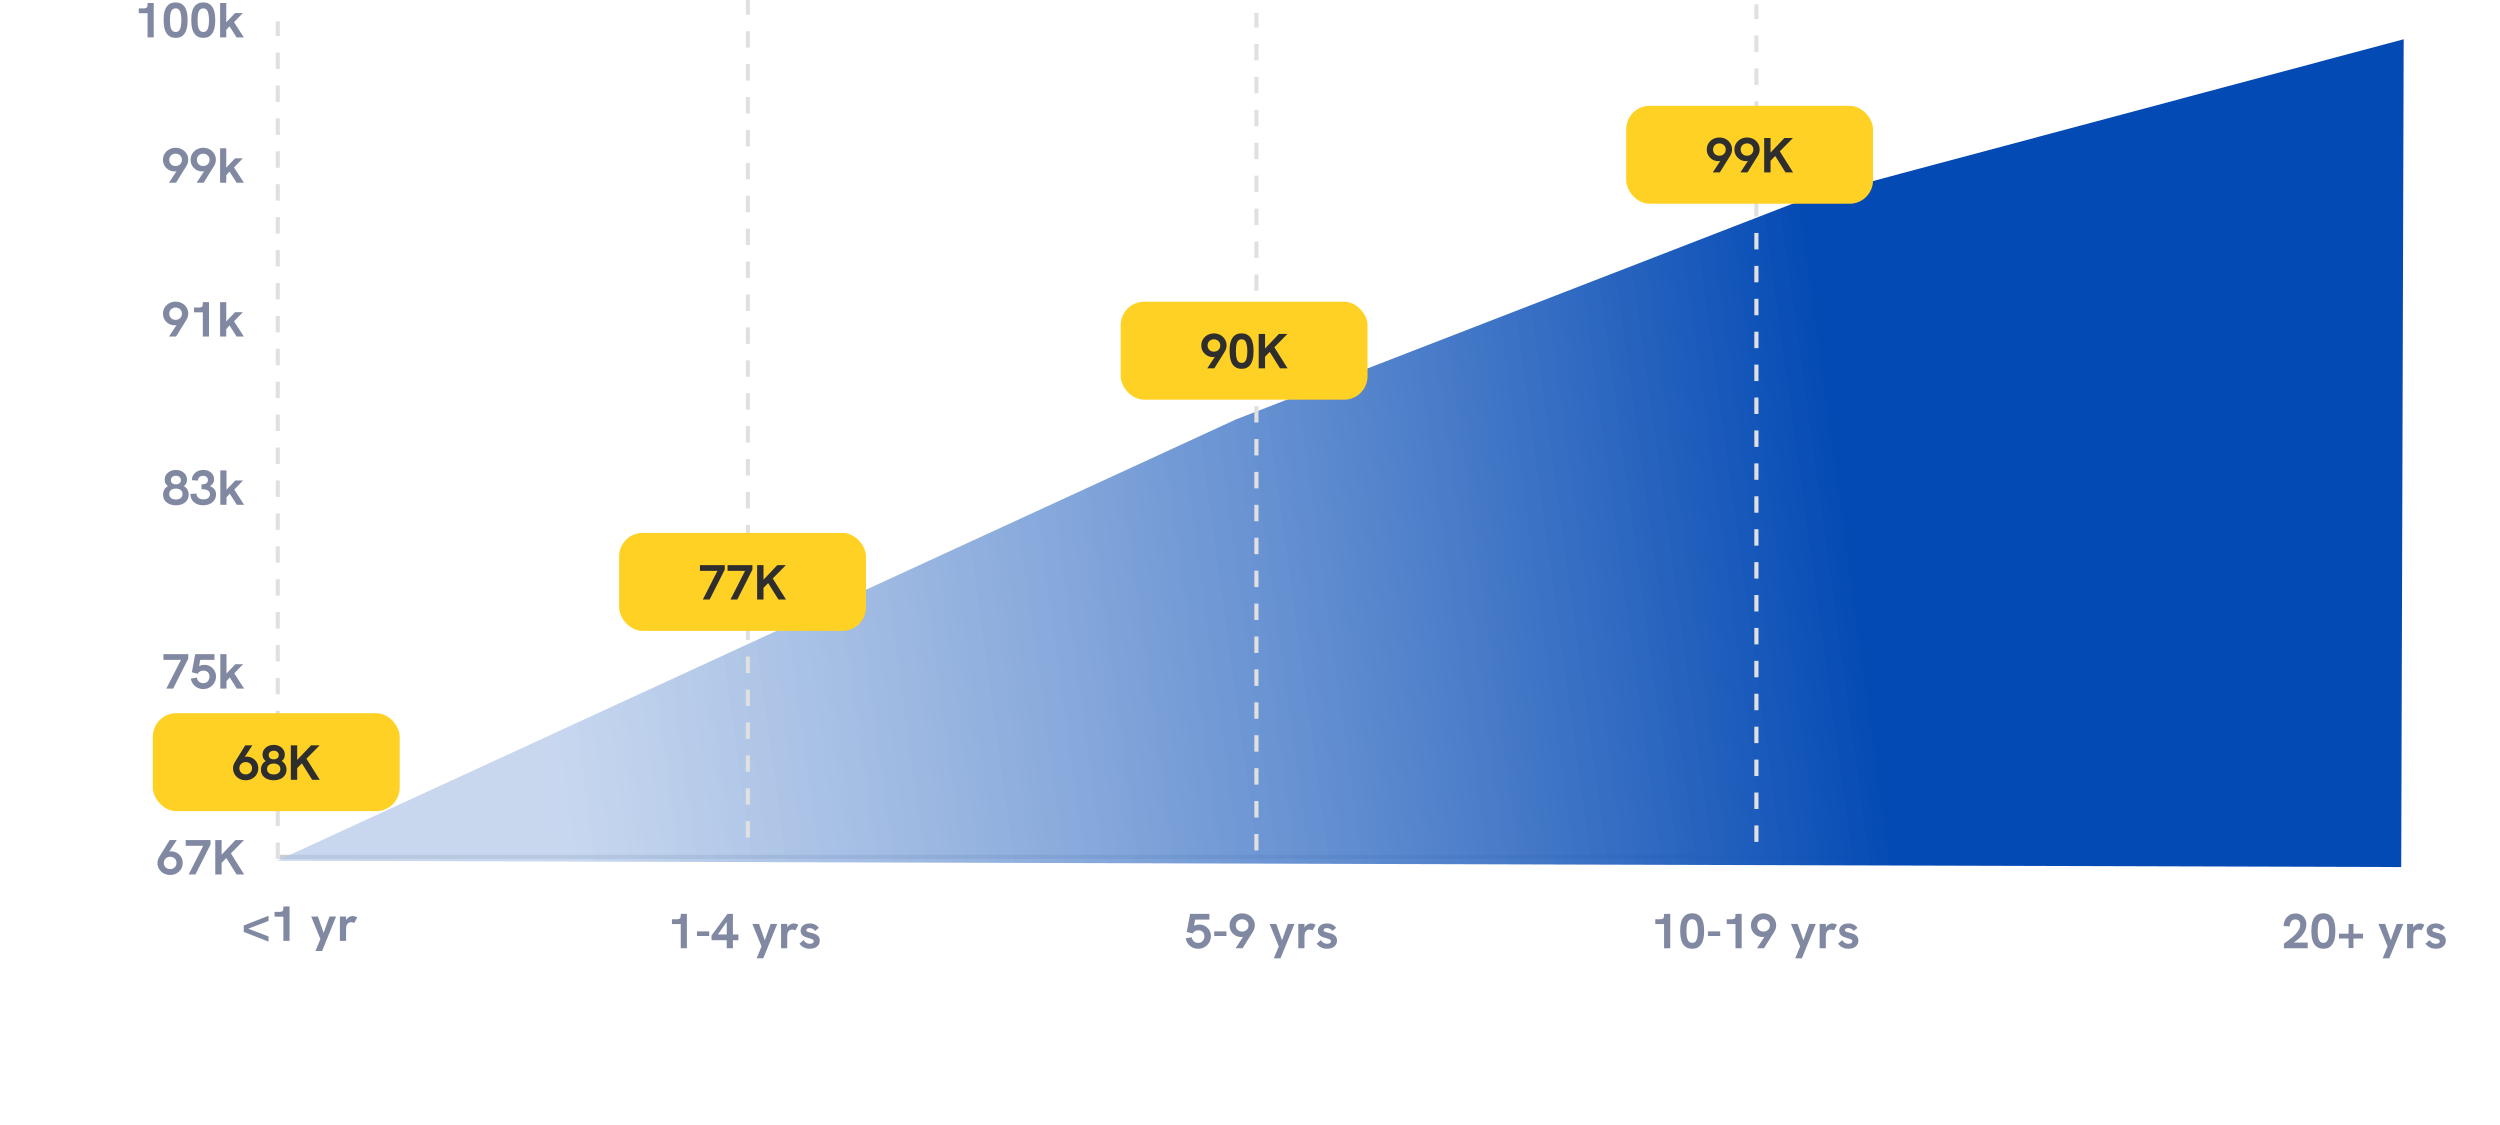 <svg width="638" height="287" viewBox="0 0 638 287" fill="none" xmlns="http://www.w3.org/2000/svg">
<path d="M44.883 128.955C44.32 128.955 43.787 128.854 43.283 128.653C42.787 128.451 42.384 128.149 42.073 127.745C41.77 127.333 41.619 126.825 41.619 126.22C41.619 125.758 41.72 125.338 41.922 124.96C42.132 124.582 42.442 124.279 42.854 124.052C42.602 123.876 42.4 123.653 42.249 123.384C42.106 123.116 42.035 122.796 42.035 122.427C42.035 121.897 42.169 121.448 42.438 121.078C42.707 120.708 43.06 120.423 43.497 120.221C43.934 120.019 44.396 119.918 44.883 119.918C45.396 119.918 45.866 120.024 46.295 120.234C46.723 120.435 47.068 120.725 47.328 121.103C47.589 121.473 47.719 121.918 47.719 122.439C47.719 122.809 47.648 123.128 47.505 123.397C47.362 123.658 47.164 123.876 46.912 124.052C47.324 124.279 47.631 124.582 47.832 124.96C48.042 125.338 48.148 125.758 48.148 126.22C48.148 126.825 47.992 127.333 47.681 127.745C47.379 128.149 46.98 128.451 46.484 128.653C45.988 128.854 45.455 128.955 44.883 128.955ZM44.883 127.468C45.211 127.468 45.501 127.418 45.753 127.317C46.013 127.207 46.215 127.048 46.358 126.838C46.509 126.628 46.585 126.371 46.585 126.069C46.585 125.766 46.509 125.514 46.358 125.313C46.215 125.103 46.013 124.947 45.753 124.846C45.501 124.737 45.211 124.683 44.883 124.683C44.556 124.683 44.261 124.737 44.001 124.846C43.749 124.947 43.547 125.103 43.396 125.313C43.253 125.514 43.182 125.766 43.182 126.069C43.182 126.371 43.253 126.628 43.396 126.838C43.547 127.048 43.753 127.207 44.014 127.317C44.274 127.418 44.564 127.468 44.883 127.468ZM44.896 123.611C45.274 123.611 45.581 123.515 45.816 123.321C46.051 123.128 46.169 122.872 46.169 122.553C46.169 122.208 46.055 121.935 45.828 121.733C45.602 121.523 45.287 121.418 44.883 121.418C44.631 121.418 44.408 121.465 44.215 121.557C44.022 121.641 43.871 121.767 43.761 121.935C43.661 122.095 43.61 122.292 43.61 122.527C43.61 122.863 43.728 123.128 43.963 123.321C44.199 123.515 44.509 123.611 44.896 123.611ZM51.86 128.943C51.205 128.943 50.633 128.825 50.146 128.59C49.659 128.346 49.276 128.006 48.999 127.569C48.73 127.132 48.596 126.624 48.596 126.044L50.146 125.956C50.146 126.409 50.306 126.771 50.625 127.039C50.953 127.308 51.385 127.443 51.923 127.443C52.268 127.443 52.562 127.392 52.805 127.291C53.049 127.182 53.238 127.031 53.373 126.838C53.507 126.636 53.574 126.401 53.574 126.132C53.574 125.897 53.524 125.699 53.423 125.54C53.331 125.372 53.188 125.237 52.994 125.136C52.81 125.035 52.583 124.964 52.314 124.922C52.053 124.872 51.755 124.846 51.419 124.846V123.624C51.663 123.624 51.885 123.603 52.087 123.561C52.289 123.519 52.461 123.456 52.604 123.372C52.755 123.279 52.868 123.162 52.944 123.019C53.02 122.868 53.057 122.691 53.057 122.49C53.057 122.263 53.007 122.074 52.906 121.922C52.814 121.763 52.675 121.641 52.49 121.557C52.314 121.473 52.1 121.431 51.847 121.431C51.444 121.431 51.125 121.54 50.89 121.759C50.654 121.977 50.533 122.271 50.524 122.641L48.974 122.54C48.974 122.036 49.1 121.586 49.352 121.191C49.604 120.797 49.949 120.49 50.386 120.271C50.831 120.045 51.339 119.931 51.91 119.931C52.448 119.931 52.919 120.036 53.322 120.246C53.734 120.448 54.053 120.729 54.28 121.091C54.515 121.444 54.633 121.855 54.633 122.326C54.633 122.536 54.603 122.729 54.545 122.906C54.494 123.074 54.419 123.233 54.318 123.384C54.225 123.527 54.112 123.653 53.977 123.763C53.843 123.872 53.696 123.968 53.536 124.052C53.763 124.128 53.973 124.233 54.166 124.367C54.368 124.494 54.54 124.645 54.683 124.821C54.826 124.989 54.935 125.187 55.011 125.414C55.095 125.632 55.137 125.876 55.137 126.145C55.137 126.699 54.998 127.186 54.721 127.607C54.444 128.027 54.062 128.354 53.574 128.59C53.087 128.825 52.516 128.943 51.86 128.943ZM60.438 128.829L58.635 125.993L57.665 127.077V125.124L60.047 122.616H62.038L59.782 124.935L62.303 128.829H60.438ZM56.228 128.829V120.045H57.803V128.829H56.228Z" fill="#8189A2"/>
<path d="M42.451 175.725L46.484 167.797L46.925 168.402H41.707V166.94H48.047V168.087L44.19 175.725H42.451ZM51.898 175.851C51.343 175.851 50.835 175.733 50.373 175.498C49.919 175.262 49.545 174.943 49.251 174.54C48.965 174.137 48.781 173.683 48.697 173.179L50.234 172.914C50.268 173.149 50.348 173.376 50.474 173.595C50.6 173.813 50.78 173.994 51.016 174.137C51.251 174.279 51.537 174.351 51.873 174.351C52.242 174.351 52.541 174.267 52.768 174.099C53.003 173.931 53.175 173.716 53.284 173.456C53.402 173.196 53.461 172.927 53.461 172.649C53.461 172.381 53.406 172.133 53.297 171.906C53.196 171.679 53.028 171.494 52.793 171.351C52.566 171.208 52.272 171.137 51.91 171.137C51.558 171.137 51.259 171.213 51.016 171.364C50.772 171.515 50.579 171.708 50.436 171.944L48.961 171.565L49.818 166.94H54.734V168.402H50.398L51.23 167.734L50.675 170.683L50.171 170.545C50.499 170.183 50.831 169.948 51.167 169.839C51.511 169.721 51.831 169.662 52.125 169.662C52.721 169.662 53.242 169.801 53.688 170.078C54.141 170.356 54.494 170.721 54.746 171.175C54.998 171.629 55.124 172.12 55.124 172.649C55.124 173.069 55.045 173.473 54.885 173.859C54.725 174.237 54.503 174.578 54.217 174.88C53.931 175.174 53.591 175.41 53.196 175.586C52.801 175.762 52.368 175.851 51.898 175.851ZM60.438 175.725L58.635 172.889L57.665 173.973V172.019L60.047 169.511H62.038L59.782 171.83L62.303 175.725H60.438ZM56.228 175.725V166.94H57.803V175.725H56.228Z" fill="#8189A2"/>
<path d="M45.117 214.381L42.936 217.696L42.747 217.457C42.89 217.398 43.037 217.352 43.188 217.318C43.34 217.276 43.491 217.255 43.642 217.255C44.205 217.255 44.713 217.389 45.167 217.658C45.621 217.919 45.978 218.272 46.238 218.717C46.499 219.162 46.629 219.666 46.629 220.229C46.629 220.826 46.482 221.355 46.188 221.817C45.902 222.28 45.516 222.641 45.029 222.901C44.55 223.162 44.016 223.292 43.428 223.292C42.84 223.292 42.298 223.162 41.802 222.901C41.315 222.641 40.924 222.28 40.63 221.817C40.336 221.355 40.189 220.83 40.189 220.242C40.189 219.948 40.231 219.662 40.315 219.385C40.407 219.099 40.533 218.835 40.693 218.591L43.302 214.381H45.117ZM43.428 218.641C43.125 218.641 42.852 218.709 42.609 218.843C42.365 218.969 42.167 219.15 42.016 219.385C41.873 219.62 41.802 219.902 41.802 220.229C41.802 220.54 41.873 220.813 42.016 221.049C42.159 221.284 42.352 221.469 42.596 221.603C42.848 221.729 43.125 221.792 43.428 221.792C43.722 221.792 43.991 221.729 44.234 221.603C44.478 221.469 44.671 221.284 44.814 221.049C44.965 220.813 45.041 220.536 45.041 220.217C45.041 219.898 44.97 219.62 44.827 219.385C44.684 219.15 44.491 218.969 44.247 218.843C44.003 218.709 43.73 218.641 43.428 218.641ZM48.136 223.166L52.169 215.238L52.61 215.843H47.392V214.381H53.732V215.528L49.875 223.166H48.136ZM56.235 220.519V218.452L60.091 214.381H62.284L56.235 220.519ZM54.937 223.166V214.381H56.562V223.166H54.937ZM60.381 223.166L57.608 218.742L58.818 217.608L62.309 223.166H60.381Z" fill="#8189A2"/>
<path d="M70.852 218.666H594.375" stroke="#C9CDD4" stroke-width="1.05"/>
<path d="M68.529 240.306L62.202 237.823V236.185L68.529 233.702V235.025L62.706 237.244V236.752L68.529 238.983V240.306ZM72.317 240.117V233.173L72.77 233.942H70.073V232.706H71.434C71.72 232.706 71.939 232.643 72.09 232.517C72.241 232.383 72.317 232.156 72.317 231.837V231.333H73.892V240.117H72.317ZM80.501 242.688L81.761 239.638L79.417 233.904H81.131L82.593 238.075L84.08 233.904H85.769L82.202 242.688H80.501ZM86.741 240.117V233.904H88.317V235.593L88.077 235.618C88.102 235.256 88.212 234.937 88.405 234.66C88.598 234.383 88.833 234.168 89.111 234.017C89.396 233.857 89.686 233.778 89.98 233.778C90.19 233.778 90.388 233.807 90.573 233.866C90.766 233.916 90.963 234.005 91.165 234.131L90.409 235.542C90.316 235.492 90.199 235.446 90.056 235.404C89.913 235.362 89.77 235.34 89.627 235.34C89.459 235.34 89.296 235.37 89.136 235.429C88.985 235.488 88.846 235.58 88.72 235.706C88.602 235.832 88.506 236 88.43 236.21C88.397 236.328 88.367 236.479 88.342 236.664C88.325 236.84 88.317 237.101 88.317 237.445V240.117H86.741Z" fill="#8189A2"/>
<path d="M173.723 242V235.056L174.176 235.824H171.479V234.589H172.84C173.126 234.589 173.345 234.526 173.496 234.4C173.647 234.266 173.723 234.039 173.723 233.72V233.215H175.298V242H173.723ZM177.864 238.862V237.69H180.989V238.862H177.864ZM185.466 242V239.933H181.584V238.723L185.667 233.215H187.041V238.471H188.44V239.933H187.041V242H185.466ZM182.806 239.013L182.781 238.471H185.466V234.766L185.68 234.98L182.806 239.013ZM193.082 244.571L194.343 241.521L191.998 235.787H193.712L195.174 239.958L196.662 235.787H198.35L194.784 244.571H193.082ZM199.323 242V235.787H200.898V237.475L200.659 237.501C200.684 237.139 200.793 236.82 200.987 236.543C201.18 236.265 201.415 236.051 201.692 235.9C201.978 235.74 202.268 235.66 202.562 235.66C202.772 235.66 202.969 235.69 203.154 235.749C203.348 235.799 203.545 235.887 203.747 236.013L202.99 237.425C202.898 237.375 202.78 237.328 202.638 237.286C202.495 237.244 202.352 237.223 202.209 237.223C202.041 237.223 201.877 237.253 201.718 237.312C201.566 237.37 201.428 237.463 201.302 237.589C201.184 237.715 201.087 237.883 201.012 238.093C200.978 238.211 200.949 238.362 200.924 238.547C200.907 238.723 200.898 238.984 200.898 239.328V242H199.323ZM206.672 242.126C206.21 242.126 205.807 242.059 205.462 241.924C205.118 241.79 204.824 241.622 204.58 241.42C204.345 241.219 204.156 241.025 204.013 240.84L205.084 239.908C205.227 240.143 205.429 240.362 205.689 240.563C205.958 240.756 206.29 240.853 206.685 240.853C206.996 240.853 207.235 240.794 207.403 240.677C207.579 240.551 207.668 240.395 207.668 240.21C207.668 240.059 207.613 239.937 207.504 239.845C207.395 239.744 207.248 239.664 207.063 239.605C206.878 239.538 206.672 239.475 206.445 239.416C206.21 239.349 205.966 239.273 205.714 239.189C205.462 239.105 205.231 238.996 205.021 238.862C204.811 238.719 204.639 238.538 204.504 238.32C204.378 238.101 204.315 237.828 204.315 237.501C204.315 236.954 204.529 236.513 204.958 236.177C205.386 235.833 205.954 235.66 206.659 235.66C207.155 235.66 207.605 235.761 208.008 235.963C208.411 236.156 208.731 236.438 208.966 236.807L207.995 237.576C207.844 237.333 207.642 237.152 207.39 237.034C207.147 236.908 206.886 236.845 206.609 236.845C206.365 236.845 206.164 236.891 206.004 236.984C205.853 237.076 205.777 237.202 205.777 237.362C205.777 237.471 205.811 237.564 205.878 237.639C205.954 237.715 206.071 237.782 206.231 237.841C206.399 237.891 206.617 237.95 206.886 238.017C207.138 238.076 207.399 238.148 207.668 238.232C207.937 238.316 208.189 238.429 208.424 238.572C208.659 238.715 208.848 238.904 208.991 239.139C209.134 239.374 209.205 239.673 209.205 240.034C209.205 240.446 209.1 240.811 208.89 241.13C208.68 241.441 208.386 241.685 208.008 241.861C207.63 242.038 207.185 242.126 206.672 242.126Z" fill="#8189A2"/>
<path d="M612.792 221.273L613.422 10.015L460 51L315.5 107L70.737 219.657L612.792 221.273Z" fill="url(#paint0_linear_1450_9053)"/>
<path d="M305.798 242.126C305.244 242.126 304.735 242.008 304.273 241.773C303.82 241.538 303.446 241.219 303.152 240.815C302.866 240.412 302.681 239.958 302.597 239.454L304.135 239.189C304.168 239.425 304.248 239.652 304.374 239.87C304.5 240.088 304.681 240.269 304.916 240.412C305.151 240.555 305.437 240.626 305.773 240.626C306.143 240.626 306.441 240.542 306.668 240.374C306.903 240.206 307.075 239.992 307.185 239.731C307.302 239.471 307.361 239.202 307.361 238.925C307.361 238.656 307.307 238.408 307.197 238.181C307.096 237.954 306.928 237.769 306.693 237.627C306.466 237.484 306.172 237.412 305.811 237.412C305.458 237.412 305.16 237.488 304.916 237.639C304.672 237.79 304.479 237.984 304.336 238.219L302.862 237.841L303.719 233.215H308.634V234.677H304.299L305.13 234.009L304.576 236.959L304.072 236.82C304.399 236.459 304.731 236.223 305.067 236.114C305.412 235.997 305.731 235.938 306.025 235.938C306.622 235.938 307.143 236.076 307.588 236.354C308.042 236.631 308.395 236.996 308.647 237.45C308.899 237.904 309.025 238.395 309.025 238.925C309.025 239.345 308.945 239.748 308.785 240.135C308.626 240.513 308.403 240.853 308.117 241.156C307.832 241.45 307.491 241.685 307.096 241.861C306.702 242.038 306.269 242.126 305.798 242.126ZM309.864 238.862V237.69H312.989V238.862H309.864ZM315.31 242L317.491 238.685L317.68 238.925C317.537 238.984 317.39 239.034 317.239 239.076C317.087 239.11 316.936 239.126 316.785 239.126C316.222 239.126 315.714 238.996 315.26 238.736C314.806 238.467 314.445 238.11 314.176 237.664C313.916 237.219 313.785 236.715 313.785 236.152C313.785 235.555 313.932 235.026 314.226 234.564C314.521 234.102 314.911 233.741 315.399 233.48C315.886 233.22 316.419 233.089 316.999 233.089C317.596 233.089 318.138 233.22 318.625 233.48C319.112 233.741 319.499 234.102 319.785 234.564C320.079 235.026 320.226 235.551 320.226 236.139C320.226 236.425 320.184 236.711 320.1 236.996C320.016 237.274 319.894 237.538 319.734 237.79L317.113 242H315.31ZM316.999 237.74C317.302 237.74 317.575 237.677 317.818 237.551C318.062 237.417 318.255 237.232 318.398 236.996C318.549 236.761 318.625 236.48 318.625 236.152C318.625 235.833 318.549 235.56 318.398 235.333C318.255 235.098 318.062 234.917 317.818 234.791C317.575 234.656 317.302 234.589 316.999 234.589C316.705 234.589 316.432 234.656 316.18 234.791C315.936 234.917 315.743 235.098 315.6 235.333C315.457 235.56 315.386 235.837 315.386 236.165C315.386 236.476 315.457 236.753 315.6 236.996C315.743 237.232 315.936 237.417 316.18 237.551C316.424 237.677 316.697 237.74 316.999 237.74ZM325.082 244.571L326.343 241.521L323.998 235.787H325.712L327.174 239.958L328.662 235.787H330.35L326.784 244.571H325.082ZM331.323 242V235.787H332.898V237.475L332.659 237.501C332.684 237.139 332.793 236.82 332.987 236.543C333.18 236.265 333.415 236.051 333.692 235.9C333.978 235.74 334.268 235.66 334.562 235.66C334.772 235.66 334.969 235.69 335.154 235.749C335.348 235.799 335.545 235.887 335.747 236.013L334.99 237.425C334.898 237.375 334.78 237.328 334.638 237.286C334.495 237.244 334.352 237.223 334.209 237.223C334.041 237.223 333.877 237.253 333.718 237.312C333.566 237.37 333.428 237.463 333.302 237.589C333.184 237.715 333.087 237.883 333.012 238.093C332.978 238.211 332.949 238.362 332.924 238.547C332.907 238.723 332.898 238.984 332.898 239.328V242H331.323ZM338.672 242.126C338.21 242.126 337.807 242.059 337.462 241.924C337.118 241.79 336.824 241.622 336.58 241.42C336.345 241.219 336.156 241.025 336.013 240.84L337.084 239.908C337.227 240.143 337.429 240.362 337.689 240.563C337.958 240.756 338.29 240.853 338.685 240.853C338.996 240.853 339.235 240.794 339.403 240.677C339.579 240.551 339.668 240.395 339.668 240.21C339.668 240.059 339.613 239.937 339.504 239.845C339.395 239.744 339.248 239.664 339.063 239.605C338.878 239.538 338.672 239.475 338.445 239.416C338.21 239.349 337.966 239.273 337.714 239.189C337.462 239.105 337.231 238.996 337.021 238.862C336.811 238.719 336.639 238.538 336.504 238.32C336.378 238.101 336.315 237.828 336.315 237.501C336.315 236.954 336.529 236.513 336.958 236.177C337.386 235.833 337.954 235.66 338.659 235.66C339.155 235.66 339.605 235.761 340.008 235.963C340.411 236.156 340.731 236.438 340.966 236.807L339.995 237.576C339.844 237.333 339.642 237.152 339.39 237.034C339.147 236.908 338.886 236.845 338.609 236.845C338.365 236.845 338.164 236.891 338.004 236.984C337.853 237.076 337.777 237.202 337.777 237.362C337.777 237.471 337.811 237.564 337.878 237.639C337.954 237.715 338.071 237.782 338.231 237.841C338.399 237.891 338.617 237.95 338.886 238.017C339.138 238.076 339.399 238.148 339.668 238.232C339.937 238.316 340.189 238.429 340.424 238.572C340.659 238.715 340.848 238.904 340.991 239.139C341.134 239.374 341.205 239.673 341.205 240.034C341.205 240.446 341.1 240.811 340.89 241.13C340.68 241.441 340.386 241.685 340.008 241.861C339.63 242.038 339.185 242.126 338.672 242.126Z" fill="#8189A2"/>
<path d="M424.67 242V235.056L425.124 235.824H422.427V234.589H423.788C424.074 234.589 424.292 234.526 424.443 234.4C424.595 234.266 424.67 234.039 424.67 233.72V233.215H426.246V242H424.67ZM431.849 242.113C431.303 242.113 430.845 242.017 430.475 241.824C430.105 241.63 429.807 241.374 429.58 241.055C429.353 240.727 429.181 240.366 429.063 239.971C428.954 239.576 428.879 239.168 428.837 238.748C428.795 238.328 428.774 237.933 428.774 237.564C428.774 237.202 428.79 236.82 428.824 236.417C428.866 236.005 428.942 235.602 429.051 235.207C429.168 234.812 429.341 234.455 429.568 234.135C429.794 233.816 430.088 233.56 430.45 233.367C430.819 233.173 431.282 233.077 431.836 233.077C432.382 233.077 432.836 233.173 433.197 233.367C433.567 233.552 433.865 233.804 434.092 234.123C434.319 234.442 434.487 234.799 434.596 235.194C434.714 235.589 434.794 235.992 434.836 236.404C434.878 236.807 434.899 237.194 434.899 237.564C434.899 237.95 434.878 238.353 434.836 238.774C434.794 239.194 434.714 239.601 434.596 239.996C434.479 240.391 434.306 240.748 434.08 241.067C433.853 241.387 433.559 241.643 433.197 241.836C432.836 242.021 432.386 242.113 431.849 242.113ZM431.849 240.614C432.244 240.614 432.546 240.479 432.756 240.21C432.966 239.933 433.109 239.568 433.185 239.114C433.26 238.66 433.298 238.16 433.298 237.614C433.298 237.051 433.256 236.543 433.172 236.089C433.096 235.627 432.954 235.261 432.744 234.993C432.534 234.724 432.231 234.589 431.836 234.589C431.525 234.589 431.273 234.669 431.08 234.829C430.887 234.988 430.74 235.207 430.639 235.484C430.546 235.761 430.479 236.085 430.437 236.455C430.404 236.816 430.387 237.202 430.387 237.614C430.387 238.009 430.404 238.387 430.437 238.748C430.479 239.11 430.551 239.429 430.651 239.706C430.752 239.983 430.899 240.206 431.093 240.374C431.286 240.534 431.538 240.614 431.849 240.614ZM435.864 238.862V237.69H438.989V238.862H435.864ZM442.898 242V235.056L443.352 235.824H440.655V234.589H442.016C442.302 234.589 442.52 234.526 442.672 234.4C442.823 234.266 442.898 234.039 442.898 233.72V233.215H444.474V242H442.898ZM448.363 242L450.543 238.685L450.732 238.925C450.589 238.984 450.442 239.034 450.291 239.076C450.14 239.11 449.989 239.126 449.837 239.126C449.274 239.126 448.766 238.996 448.312 238.736C447.859 238.467 447.497 238.11 447.229 237.664C446.968 237.219 446.838 236.715 446.838 236.152C446.838 235.555 446.985 235.026 447.279 234.564C447.573 234.102 447.964 233.741 448.451 233.48C448.938 233.22 449.472 233.089 450.052 233.089C450.648 233.089 451.19 233.22 451.678 233.48C452.165 233.741 452.551 234.102 452.837 234.564C453.131 235.026 453.278 235.551 453.278 236.139C453.278 236.425 453.236 236.711 453.152 236.996C453.068 237.274 452.946 237.538 452.787 237.79L450.165 242H448.363ZM450.052 237.74C450.354 237.74 450.627 237.677 450.871 237.551C451.115 237.417 451.308 237.232 451.451 236.996C451.602 236.761 451.678 236.48 451.678 236.152C451.678 235.833 451.602 235.56 451.451 235.333C451.308 235.098 451.115 234.917 450.871 234.791C450.627 234.656 450.354 234.589 450.052 234.589C449.758 234.589 449.485 234.656 449.232 234.791C448.989 234.917 448.796 235.098 448.653 235.333C448.51 235.56 448.438 235.837 448.438 236.165C448.438 236.476 448.51 236.753 448.653 236.996C448.796 237.232 448.989 237.417 449.232 237.551C449.476 237.677 449.749 237.74 450.052 237.74ZM458.135 244.571L459.395 241.521L457.051 235.787H458.765L460.227 239.958L461.714 235.787H463.403L459.836 244.571H458.135ZM464.375 242V235.787H465.951V237.475L465.711 237.501C465.737 237.139 465.846 236.82 466.039 236.543C466.232 236.265 466.468 236.051 466.745 235.9C467.03 235.74 467.32 235.66 467.614 235.66C467.824 235.66 468.022 235.69 468.207 235.749C468.4 235.799 468.598 235.887 468.799 236.013L468.043 237.425C467.951 237.375 467.833 237.328 467.69 237.286C467.547 237.244 467.404 237.223 467.262 237.223C467.094 237.223 466.93 237.253 466.77 237.312C466.619 237.37 466.48 237.463 466.354 237.589C466.236 237.715 466.14 237.883 466.064 238.093C466.031 238.211 466.001 238.362 465.976 238.547C465.959 238.723 465.951 238.984 465.951 239.328V242H464.375ZM471.725 242.126C471.262 242.126 470.859 242.059 470.515 241.924C470.17 241.79 469.876 241.622 469.632 241.42C469.397 241.219 469.208 241.025 469.065 240.84L470.136 239.908C470.279 240.143 470.481 240.362 470.741 240.563C471.01 240.756 471.342 240.853 471.737 240.853C472.048 240.853 472.287 240.794 472.456 240.677C472.632 240.551 472.72 240.395 472.72 240.21C472.72 240.059 472.666 239.937 472.556 239.845C472.447 239.744 472.3 239.664 472.115 239.605C471.93 239.538 471.725 239.475 471.498 239.416C471.262 239.349 471.019 239.273 470.767 239.189C470.515 239.105 470.284 238.996 470.073 238.862C469.863 238.719 469.691 238.538 469.557 238.32C469.431 238.101 469.368 237.828 469.368 237.501C469.368 236.954 469.582 236.513 470.01 236.177C470.439 235.833 471.006 235.66 471.712 235.66C472.208 235.66 472.657 235.761 473.06 235.963C473.464 236.156 473.783 236.438 474.018 236.807L473.048 237.576C472.897 237.333 472.695 237.152 472.443 237.034C472.199 236.908 471.939 236.845 471.662 236.845C471.418 236.845 471.216 236.891 471.057 236.984C470.905 237.076 470.83 237.202 470.83 237.362C470.83 237.471 470.863 237.564 470.931 237.639C471.006 237.715 471.124 237.782 471.283 237.841C471.451 237.891 471.67 237.95 471.939 238.017C472.191 238.076 472.451 238.148 472.72 238.232C472.989 238.316 473.241 238.429 473.476 238.572C473.712 238.715 473.901 238.904 474.044 239.139C474.186 239.374 474.258 239.673 474.258 240.034C474.258 240.446 474.153 240.811 473.943 241.13C473.733 241.441 473.439 241.685 473.06 241.861C472.682 242.038 472.237 242.126 471.725 242.126Z" fill="#8189A2"/>
<path d="M582.859 242V240.815C583.128 240.614 583.443 240.383 583.805 240.122C584.166 239.862 584.531 239.576 584.901 239.265C585.279 238.954 585.628 238.622 585.947 238.269C586.266 237.916 586.523 237.547 586.716 237.16C586.918 236.774 587.018 236.379 587.018 235.976C587.018 235.597 586.918 235.282 586.716 235.03C586.514 234.77 586.199 234.64 585.771 234.64C585.418 234.64 585.136 234.728 584.926 234.904C584.725 235.081 584.578 235.308 584.485 235.585C584.393 235.854 584.338 236.135 584.321 236.429L582.784 236.316C582.784 235.921 582.847 235.534 582.973 235.156C583.107 234.778 583.3 234.438 583.552 234.135C583.813 233.825 584.132 233.577 584.51 233.392C584.888 233.207 585.325 233.115 585.821 233.115C586.359 233.115 586.834 233.232 587.245 233.467C587.665 233.703 587.993 234.03 588.228 234.451C588.464 234.871 588.581 235.362 588.581 235.925C588.581 236.362 588.506 236.786 588.354 237.198C588.212 237.61 588.006 238.005 587.737 238.383C587.468 238.761 587.149 239.118 586.779 239.454C586.409 239.79 585.998 240.105 585.544 240.399C585.09 240.685 584.611 240.946 584.107 241.181L584.523 240.538H588.922V242H582.859ZM592.937 242.113C592.39 242.113 591.933 242.017 591.563 241.824C591.193 241.63 590.895 241.374 590.668 241.055C590.441 240.727 590.269 240.366 590.151 239.971C590.042 239.576 589.966 239.168 589.924 238.748C589.882 238.328 589.861 237.933 589.861 237.564C589.861 237.202 589.878 236.82 589.912 236.417C589.954 236.005 590.029 235.602 590.139 235.207C590.256 234.812 590.428 234.455 590.655 234.135C590.882 233.816 591.176 233.56 591.538 233.367C591.907 233.173 592.369 233.077 592.924 233.077C593.47 233.077 593.924 233.173 594.285 233.367C594.655 233.552 594.953 233.804 595.18 234.123C595.407 234.442 595.575 234.799 595.684 235.194C595.802 235.589 595.882 235.992 595.924 236.404C595.966 236.807 595.987 237.194 595.987 237.564C595.987 237.95 595.966 238.353 595.924 238.774C595.882 239.194 595.802 239.601 595.684 239.996C595.566 240.391 595.394 240.748 595.167 241.067C594.941 241.387 594.646 241.643 594.285 241.836C593.924 242.021 593.474 242.113 592.937 242.113ZM592.937 240.614C593.331 240.614 593.634 240.479 593.844 240.21C594.054 239.933 594.197 239.568 594.273 239.114C594.348 238.66 594.386 238.16 594.386 237.614C594.386 237.051 594.344 236.543 594.26 236.089C594.184 235.627 594.041 235.261 593.831 234.993C593.621 234.724 593.319 234.589 592.924 234.589C592.613 234.589 592.361 234.669 592.168 234.829C591.975 234.988 591.827 235.207 591.727 235.484C591.634 235.761 591.567 236.085 591.525 236.455C591.491 236.816 591.475 237.202 591.475 237.614C591.475 238.009 591.491 238.387 591.525 238.748C591.567 239.11 591.638 239.429 591.739 239.706C591.84 239.983 591.987 240.206 592.18 240.374C592.374 240.534 592.626 240.614 592.937 240.614ZM599.359 241.95V239.505H596.901V238.269H599.359V235.812H600.607V238.269H603.052V239.505H600.607V241.95H599.359ZM608.047 244.571L609.307 241.521L606.963 235.787H608.677L610.139 239.958L611.626 235.787H613.315L609.748 244.571H608.047ZM614.288 242V235.787H615.863V237.475L615.623 237.501C615.649 237.139 615.758 236.82 615.951 236.543C616.144 236.265 616.38 236.051 616.657 235.9C616.943 235.74 617.233 235.66 617.527 235.66C617.737 235.66 617.934 235.69 618.119 235.749C618.312 235.799 618.51 235.887 618.711 236.013L617.955 237.425C617.863 237.375 617.745 237.328 617.602 237.286C617.459 237.244 617.317 237.223 617.174 237.223C617.006 237.223 616.842 237.253 616.682 237.312C616.531 237.37 616.392 237.463 616.266 237.589C616.149 237.715 616.052 237.883 615.976 238.093C615.943 238.211 615.913 238.362 615.888 238.547C615.871 238.723 615.863 238.984 615.863 239.328V242H614.288ZM621.637 242.126C621.175 242.126 620.771 242.059 620.427 241.924C620.082 241.79 619.788 241.622 619.545 241.42C619.309 241.219 619.12 241.025 618.977 240.84L620.049 239.908C620.191 240.143 620.393 240.362 620.654 240.563C620.922 240.756 621.254 240.853 621.649 240.853C621.96 240.853 622.2 240.794 622.368 240.677C622.544 240.551 622.632 240.395 622.632 240.21C622.632 240.059 622.578 239.937 622.469 239.845C622.359 239.744 622.212 239.664 622.027 239.605C621.843 239.538 621.637 239.475 621.41 239.416C621.175 239.349 620.931 239.273 620.679 239.189C620.427 239.105 620.196 238.996 619.986 238.862C619.776 238.719 619.603 238.538 619.469 238.32C619.343 238.101 619.28 237.828 619.28 237.501C619.28 236.954 619.494 236.513 619.923 236.177C620.351 235.833 620.918 235.66 621.624 235.66C622.12 235.66 622.569 235.761 622.973 235.963C623.376 236.156 623.695 236.438 623.931 236.807L622.96 237.576C622.809 237.333 622.607 237.152 622.355 237.034C622.111 236.908 621.851 236.845 621.574 236.845C621.33 236.845 621.128 236.891 620.969 236.984C620.817 237.076 620.742 237.202 620.742 237.362C620.742 237.471 620.775 237.564 620.843 237.639C620.918 237.715 621.036 237.782 621.196 237.841C621.364 237.891 621.582 237.95 621.851 238.017C622.103 238.076 622.363 238.148 622.632 238.232C622.901 238.316 623.153 238.429 623.389 238.572C623.624 238.715 623.813 238.904 623.956 239.139C624.099 239.374 624.17 239.673 624.17 240.034C624.17 240.446 624.065 240.811 623.855 241.13C623.645 241.441 623.351 241.685 622.973 241.861C622.595 242.038 622.149 242.126 621.637 242.126Z" fill="#8189A2"/>
<path d="M43.119 85.889L45.3 82.574L45.489 82.813C45.346 82.872 45.199 82.923 45.048 82.965C44.896 82.998 44.745 83.015 44.594 83.015C44.031 83.015 43.523 82.885 43.069 82.624C42.615 82.356 42.254 81.998 41.985 81.553C41.724 81.108 41.594 80.604 41.594 80.041C41.594 79.444 41.741 78.915 42.035 78.453C42.33 77.99 42.72 77.629 43.208 77.369C43.695 77.108 44.228 76.978 44.808 76.978C45.405 76.978 45.947 77.108 46.434 77.369C46.921 77.629 47.308 77.99 47.593 78.453C47.888 78.915 48.035 79.44 48.035 80.028C48.035 80.314 47.993 80.599 47.909 80.885C47.825 81.162 47.703 81.427 47.543 81.679L44.922 85.889H43.119ZM44.808 81.629C45.111 81.629 45.384 81.566 45.627 81.44C45.871 81.305 46.064 81.12 46.207 80.885C46.358 80.65 46.434 80.368 46.434 80.041C46.434 79.721 46.358 79.448 46.207 79.222C46.064 78.986 45.871 78.806 45.627 78.68C45.384 78.545 45.111 78.478 44.808 78.478C44.514 78.478 44.241 78.545 43.989 78.68C43.745 78.806 43.552 78.986 43.409 79.222C43.266 79.448 43.195 79.726 43.195 80.053C43.195 80.364 43.266 80.641 43.409 80.885C43.552 81.12 43.745 81.305 43.989 81.44C44.233 81.566 44.506 81.629 44.808 81.629ZM51.76 85.889V78.944L52.214 79.713H49.516V78.478H50.878C51.163 78.478 51.382 78.415 51.533 78.289C51.684 78.154 51.76 77.927 51.76 77.608V77.104H53.335V85.889H51.76ZM60.375 85.889L58.573 83.053L57.602 84.137V82.183L59.984 79.675H61.976L59.72 81.994L62.24 85.889H60.375ZM56.166 85.889V77.104H57.741V85.889H56.166Z" fill="#8189A2"/>
<path d="M43.119 46.627L45.3 43.312L45.489 43.552C45.346 43.611 45.199 43.661 45.048 43.703C44.896 43.737 44.745 43.753 44.594 43.753C44.031 43.753 43.523 43.623 43.069 43.363C42.615 43.094 42.254 42.737 41.985 42.291C41.724 41.846 41.594 41.342 41.594 40.779C41.594 40.182 41.741 39.653 42.035 39.191C42.33 38.729 42.72 38.367 43.208 38.107C43.695 37.847 44.228 37.716 44.808 37.716C45.405 37.716 45.947 37.847 46.434 38.107C46.921 38.367 47.308 38.729 47.593 39.191C47.888 39.653 48.035 40.178 48.035 40.766C48.035 41.052 47.993 41.338 47.909 41.623C47.825 41.901 47.703 42.165 47.543 42.417L44.922 46.627H43.119ZM44.808 42.367C45.111 42.367 45.384 42.304 45.627 42.178C45.871 42.044 46.064 41.859 46.207 41.623C46.358 41.388 46.434 41.107 46.434 40.779C46.434 40.46 46.358 40.187 46.207 39.96C46.064 39.724 45.871 39.544 45.627 39.418C45.384 39.283 45.111 39.216 44.808 39.216C44.514 39.216 44.241 39.283 43.989 39.418C43.745 39.544 43.552 39.724 43.409 39.96C43.266 40.187 43.195 40.464 43.195 40.792C43.195 41.102 43.266 41.38 43.409 41.623C43.552 41.859 43.745 42.044 43.989 42.178C44.233 42.304 44.506 42.367 44.808 42.367ZM50.172 46.627L52.352 43.312L52.541 43.552C52.398 43.611 52.251 43.661 52.1 43.703C51.949 43.737 51.798 43.753 51.646 43.753C51.083 43.753 50.575 43.623 50.121 43.363C49.668 43.094 49.306 42.737 49.038 42.291C48.777 41.846 48.647 41.342 48.647 40.779C48.647 40.182 48.794 39.653 49.088 39.191C49.382 38.729 49.773 38.367 50.26 38.107C50.747 37.847 51.281 37.716 51.861 37.716C52.457 37.716 52.999 37.847 53.486 38.107C53.974 38.367 54.36 38.729 54.646 39.191C54.94 39.653 55.087 40.178 55.087 40.766C55.087 41.052 55.045 41.338 54.961 41.623C54.877 41.901 54.755 42.165 54.596 42.417L51.974 46.627H50.172ZM51.861 42.367C52.163 42.367 52.436 42.304 52.68 42.178C52.923 42.044 53.117 41.859 53.26 41.623C53.411 41.388 53.486 41.107 53.486 40.779C53.486 40.46 53.411 40.187 53.26 39.96C53.117 39.724 52.923 39.544 52.68 39.418C52.436 39.283 52.163 39.216 51.861 39.216C51.567 39.216 51.294 39.283 51.041 39.418C50.798 39.544 50.605 39.724 50.462 39.96C50.319 40.187 50.247 40.464 50.247 40.792C50.247 41.102 50.319 41.38 50.462 41.623C50.605 41.859 50.798 42.044 51.041 42.178C51.285 42.304 51.558 42.367 51.861 42.367ZM60.375 46.627L58.573 43.791L57.602 44.875V42.922L59.984 40.413H61.976L59.72 42.733L62.24 46.627H60.375ZM56.166 46.627V37.842H57.741V46.627H56.166Z" fill="#8189A2"/>
<path d="M37.655 9.547V2.602L38.109 3.371H35.411V2.136H36.773C37.058 2.136 37.277 2.073 37.428 1.947C37.579 1.813 37.655 1.586 37.655 1.266V0.762H39.23V9.547H37.655ZM44.833 9.66C44.287 9.66 43.829 9.564 43.46 9.37C43.09 9.177 42.792 8.921 42.565 8.602C42.338 8.274 42.166 7.913 42.048 7.518C41.939 7.123 41.863 6.715 41.821 6.295C41.779 5.875 41.758 5.48 41.758 5.11C41.758 4.749 41.775 4.367 41.809 3.964C41.851 3.552 41.926 3.149 42.035 2.754C42.153 2.359 42.325 2.002 42.552 1.682C42.779 1.363 43.073 1.107 43.434 0.914C43.804 0.72 44.266 0.624 44.821 0.624C45.367 0.624 45.821 0.72 46.182 0.914C46.552 1.098 46.85 1.35 47.077 1.67C47.304 1.989 47.472 2.346 47.581 2.741C47.699 3.136 47.778 3.539 47.82 3.951C47.862 4.354 47.883 4.741 47.883 5.11C47.883 5.497 47.862 5.9 47.82 6.32C47.778 6.741 47.699 7.148 47.581 7.543C47.463 7.938 47.291 8.295 47.064 8.614C46.837 8.934 46.543 9.19 46.182 9.383C45.821 9.568 45.371 9.66 44.833 9.66ZM44.833 8.161C45.228 8.161 45.531 8.026 45.741 7.757C45.951 7.48 46.094 7.114 46.169 6.661C46.245 6.207 46.283 5.707 46.283 5.161C46.283 4.598 46.241 4.09 46.157 3.636C46.081 3.174 45.938 2.808 45.728 2.539C45.518 2.271 45.216 2.136 44.821 2.136C44.51 2.136 44.258 2.216 44.065 2.376C43.871 2.535 43.724 2.754 43.623 3.031C43.531 3.308 43.464 3.632 43.422 4.001C43.388 4.363 43.371 4.749 43.371 5.161C43.371 5.556 43.388 5.934 43.422 6.295C43.464 6.656 43.535 6.976 43.636 7.253C43.737 7.53 43.884 7.753 44.077 7.921C44.27 8.081 44.523 8.161 44.833 8.161ZM51.886 9.66C51.34 9.66 50.882 9.564 50.512 9.37C50.142 9.177 49.844 8.921 49.617 8.602C49.39 8.274 49.218 7.913 49.1 7.518C48.991 7.123 48.916 6.715 48.874 6.295C48.832 5.875 48.811 5.48 48.811 5.11C48.811 4.749 48.827 4.367 48.861 3.964C48.903 3.552 48.979 3.149 49.088 2.754C49.206 2.359 49.378 2.002 49.605 1.682C49.831 1.363 50.126 1.107 50.487 0.914C50.857 0.72 51.319 0.624 51.873 0.624C52.419 0.624 52.873 0.72 53.234 0.914C53.604 1.098 53.902 1.35 54.129 1.67C54.356 1.989 54.524 2.346 54.633 2.741C54.751 3.136 54.831 3.539 54.873 3.951C54.915 4.354 54.936 4.741 54.936 5.11C54.936 5.497 54.915 5.9 54.873 6.32C54.831 6.741 54.751 7.148 54.633 7.543C54.516 7.938 54.343 8.295 54.117 8.614C53.89 8.934 53.596 9.19 53.234 9.383C52.873 9.568 52.424 9.66 51.886 9.66ZM51.886 8.161C52.281 8.161 52.583 8.026 52.793 7.757C53.003 7.48 53.146 7.114 53.222 6.661C53.297 6.207 53.335 5.707 53.335 5.161C53.335 4.598 53.293 4.09 53.209 3.636C53.134 3.174 52.991 2.808 52.781 2.539C52.571 2.271 52.268 2.136 51.873 2.136C51.562 2.136 51.31 2.216 51.117 2.376C50.924 2.535 50.777 2.754 50.676 3.031C50.584 3.308 50.516 3.632 50.474 4.001C50.441 4.363 50.424 4.749 50.424 5.161C50.424 5.556 50.441 5.934 50.474 6.295C50.516 6.656 50.588 6.976 50.688 7.253C50.789 7.53 50.936 7.753 51.13 7.921C51.323 8.081 51.575 8.161 51.886 8.161ZM60.375 9.547L58.573 6.711L57.602 7.795V5.841L59.984 3.333H61.976L59.72 5.652L62.24 9.547H60.375ZM56.166 9.547V0.762H57.741V9.547H56.166Z" fill="#8189A2"/>
<path d="M70.891 219.21L70.891 5.453" stroke="#E0E0E0" stroke-width="1.05" stroke-dasharray="4.2 4.2"/>
<path d="M190.855 213.757V-0" stroke="#E0E0E0" stroke-width="1.05" stroke-dasharray="4.2 4.2"/>
<path d="M320.637 217.029V3.272" stroke="#E0E0E0" stroke-width="1.05" stroke-dasharray="4.2 4.2"/>
<path d="M448.234 214.848V1.09" stroke="#E0E0E0" stroke-width="1.05" stroke-dasharray="4.2 4.2"/>
<rect x="39" y="182" width="63" height="25" rx="6" fill="#FFD124"/>
<path d="M64.398 190.215L62.218 193.53L62.029 193.291C62.172 193.232 62.319 193.186 62.47 193.152C62.621 193.11 62.773 193.089 62.924 193.089C63.487 193.089 63.995 193.223 64.449 193.492C64.903 193.753 65.26 194.106 65.52 194.551C65.781 194.996 65.911 195.5 65.911 196.063C65.911 196.66 65.764 197.189 65.47 197.651C65.184 198.114 64.798 198.475 64.31 198.735C63.831 198.996 63.298 199.126 62.71 199.126C62.121 199.126 61.58 198.996 61.084 198.735C60.596 198.475 60.206 198.114 59.912 197.651C59.618 197.189 59.471 196.664 59.471 196.076C59.471 195.782 59.513 195.496 59.597 195.219C59.689 194.933 59.815 194.669 59.975 194.425L62.584 190.215H64.398ZM62.71 194.475C62.407 194.475 62.134 194.543 61.89 194.677C61.647 194.803 61.449 194.984 61.298 195.219C61.155 195.454 61.084 195.736 61.084 196.063C61.084 196.374 61.155 196.647 61.298 196.883C61.441 197.118 61.634 197.303 61.878 197.437C62.13 197.563 62.407 197.626 62.71 197.626C63.004 197.626 63.273 197.563 63.516 197.437C63.76 197.303 63.953 197.118 64.096 196.883C64.247 196.647 64.323 196.37 64.323 196.051C64.323 195.732 64.251 195.454 64.109 195.219C63.966 194.984 63.773 194.803 63.529 194.677C63.285 194.543 63.012 194.475 62.71 194.475ZM69.85 199.126C69.287 199.126 68.754 199.025 68.25 198.824C67.754 198.622 67.351 198.319 67.04 197.916C66.737 197.504 66.586 196.996 66.586 196.391C66.586 195.929 66.687 195.509 66.889 195.131C67.099 194.753 67.409 194.45 67.821 194.223C67.569 194.047 67.368 193.824 67.216 193.555C67.073 193.286 67.002 192.967 67.002 192.597C67.002 192.068 67.136 191.619 67.405 191.249C67.674 190.879 68.027 190.594 68.464 190.392C68.901 190.19 69.363 190.089 69.85 190.089C70.363 190.089 70.833 190.194 71.262 190.404C71.691 190.606 72.035 190.896 72.295 191.274C72.556 191.644 72.686 192.089 72.686 192.61C72.686 192.98 72.615 193.299 72.472 193.568C72.329 193.828 72.132 194.047 71.879 194.223C72.291 194.45 72.598 194.753 72.8 195.131C73.01 195.509 73.115 195.929 73.115 196.391C73.115 196.996 72.959 197.504 72.648 197.916C72.346 198.319 71.947 198.622 71.451 198.824C70.955 199.025 70.422 199.126 69.85 199.126ZM69.85 197.639C70.178 197.639 70.468 197.588 70.72 197.488C70.981 197.378 71.182 197.219 71.325 197.009C71.476 196.799 71.552 196.542 71.552 196.24C71.552 195.937 71.476 195.685 71.325 195.484C71.182 195.274 70.981 195.118 70.72 195.017C70.468 194.908 70.178 194.853 69.85 194.853C69.523 194.853 69.229 194.908 68.968 195.017C68.716 195.118 68.514 195.274 68.363 195.484C68.22 195.685 68.149 195.937 68.149 196.24C68.149 196.542 68.22 196.799 68.363 197.009C68.514 197.219 68.72 197.378 68.981 197.488C69.241 197.588 69.531 197.639 69.85 197.639ZM69.863 193.782C70.241 193.782 70.548 193.686 70.783 193.492C71.018 193.299 71.136 193.043 71.136 192.724C71.136 192.379 71.022 192.106 70.796 191.904C70.569 191.694 70.254 191.589 69.85 191.589C69.598 191.589 69.376 191.635 69.182 191.728C68.989 191.812 68.838 191.938 68.729 192.106C68.628 192.266 68.577 192.463 68.577 192.698C68.577 193.034 68.695 193.299 68.93 193.492C69.166 193.686 69.477 193.782 69.863 193.782ZM75.516 196.353V194.286L79.373 190.215H81.566L75.516 196.353ZM74.218 199V190.215H75.844V199H74.218ZM79.663 199L76.89 194.576L78.1 193.442L81.591 199H79.663Z" fill="#2E2E2E"/>
<rect x="158" y="136" width="63" height="25" rx="6" fill="#FFD124"/>
<path d="M179.365 153L183.399 145.072L183.84 145.677H178.622V144.215H184.961V145.362L181.105 153H179.365ZM186.418 153L190.451 145.072L190.892 145.677H185.674V144.215H192.014V145.362L188.157 153H186.418ZM194.516 150.353V148.286L198.373 144.215H200.566L194.516 150.353ZM193.218 153V144.215H194.844V153H193.218ZM198.663 153L195.89 148.576L197.1 147.442L200.591 153H198.663Z" fill="#2E2E2E"/>
<rect x="286" y="77" width="63" height="25" rx="6" fill="#FFD124"/>
<path d="M308.096 94L310.277 90.685L310.466 90.925C310.323 90.984 310.176 91.034 310.025 91.076C309.874 91.11 309.722 91.126 309.571 91.126C309.008 91.126 308.5 90.996 308.046 90.736C307.592 90.467 307.231 90.11 306.962 89.664C306.702 89.219 306.571 88.715 306.571 88.152C306.571 87.555 306.718 87.026 307.013 86.564C307.307 86.102 307.697 85.741 308.185 85.48C308.672 85.22 309.206 85.089 309.785 85.089C310.382 85.089 310.924 85.22 311.411 85.48C311.898 85.741 312.285 86.102 312.571 86.564C312.865 87.026 313.012 87.551 313.012 88.139C313.012 88.425 312.97 88.711 312.886 88.996C312.802 89.274 312.68 89.538 312.52 89.79L309.899 94H308.096ZM309.785 89.74C310.088 89.74 310.361 89.677 310.605 89.551C310.848 89.417 311.041 89.232 311.184 88.996C311.336 88.761 311.411 88.48 311.411 88.152C311.411 87.833 311.336 87.56 311.184 87.333C311.041 87.097 310.848 86.917 310.605 86.791C310.361 86.656 310.088 86.589 309.785 86.589C309.491 86.589 309.218 86.656 308.966 86.791C308.722 86.917 308.529 87.097 308.386 87.333C308.243 87.56 308.172 87.837 308.172 88.165C308.172 88.475 308.243 88.753 308.386 88.996C308.529 89.232 308.722 89.417 308.966 89.551C309.21 89.677 309.483 89.74 309.785 89.74ZM316.863 94.113C316.317 94.113 315.859 94.017 315.489 93.824C315.12 93.63 314.821 93.374 314.594 93.055C314.368 92.727 314.195 92.366 314.078 91.971C313.968 91.576 313.893 91.168 313.851 90.748C313.809 90.328 313.788 89.933 313.788 89.564C313.788 89.202 313.805 88.82 313.838 88.417C313.88 88.005 313.956 87.602 314.065 87.207C314.183 86.812 314.355 86.455 314.582 86.135C314.809 85.816 315.103 85.56 315.464 85.367C315.834 85.173 316.296 85.077 316.85 85.077C317.397 85.077 317.85 85.173 318.212 85.367C318.581 85.552 318.88 85.804 319.106 86.123C319.333 86.442 319.501 86.799 319.611 87.194C319.728 87.589 319.808 87.992 319.85 88.404C319.892 88.807 319.913 89.194 319.913 89.564C319.913 89.95 319.892 90.353 319.85 90.773C319.808 91.194 319.728 91.601 319.611 91.996C319.493 92.391 319.321 92.748 319.094 93.067C318.867 93.387 318.573 93.643 318.212 93.836C317.85 94.021 317.401 94.113 316.863 94.113ZM316.863 92.614C317.258 92.614 317.56 92.479 317.77 92.21C317.98 91.933 318.123 91.567 318.199 91.114C318.275 90.66 318.312 90.16 318.312 89.614C318.312 89.051 318.27 88.543 318.186 88.089C318.111 87.627 317.968 87.261 317.758 86.993C317.548 86.724 317.245 86.589 316.85 86.589C316.539 86.589 316.287 86.669 316.094 86.829C315.901 86.988 315.754 87.207 315.653 87.484C315.561 87.761 315.493 88.085 315.451 88.454C315.418 88.816 315.401 89.202 315.401 89.614C315.401 90.009 315.418 90.387 315.451 90.748C315.493 91.11 315.565 91.429 315.666 91.706C315.766 91.984 315.914 92.206 316.107 92.374C316.3 92.534 316.552 92.614 316.863 92.614ZM322.516 91.353V89.286L326.373 85.215H328.566L322.516 91.353ZM321.218 94V85.215H322.844V94H321.218ZM326.663 94L323.89 89.576L325.1 88.442L328.591 94H326.663Z" fill="#2E2E2E"/>
<rect x="415" y="27" width="63" height="25" rx="6" fill="#FFD124"/>
<path d="M437.096 44L439.277 40.685L439.466 40.925C439.323 40.984 439.176 41.034 439.025 41.076C438.874 41.11 438.722 41.126 438.571 41.126C438.008 41.126 437.5 40.996 437.046 40.736C436.592 40.467 436.231 40.11 435.962 39.664C435.702 39.219 435.571 38.715 435.571 38.152C435.571 37.556 435.718 37.026 436.013 36.564C436.307 36.102 436.697 35.741 437.185 35.48C437.672 35.22 438.206 35.089 438.785 35.089C439.382 35.089 439.924 35.22 440.411 35.48C440.898 35.741 441.285 36.102 441.571 36.564C441.865 37.026 442.012 37.551 442.012 38.139C442.012 38.425 441.97 38.711 441.886 38.996C441.802 39.274 441.68 39.538 441.52 39.791L438.899 44H437.096ZM438.785 39.74C439.088 39.74 439.361 39.677 439.605 39.551C439.848 39.417 440.041 39.232 440.184 38.996C440.336 38.761 440.411 38.48 440.411 38.152C440.411 37.833 440.336 37.56 440.184 37.333C440.041 37.097 439.848 36.917 439.605 36.791C439.361 36.656 439.088 36.589 438.785 36.589C438.491 36.589 438.218 36.656 437.966 36.791C437.722 36.917 437.529 37.097 437.386 37.333C437.243 37.56 437.172 37.837 437.172 38.165C437.172 38.475 437.243 38.753 437.386 38.996C437.529 39.232 437.722 39.417 437.966 39.551C438.21 39.677 438.483 39.74 438.785 39.74ZM444.149 44L446.329 40.685L446.518 40.925C446.376 40.984 446.228 41.034 446.077 41.076C445.926 41.11 445.775 41.126 445.624 41.126C445.061 41.126 444.552 40.996 444.099 40.736C443.645 40.467 443.283 40.11 443.015 39.664C442.754 39.219 442.624 38.715 442.624 38.152C442.624 37.556 442.771 37.026 443.065 36.564C443.359 36.102 443.75 35.741 444.237 35.48C444.724 35.22 445.258 35.089 445.838 35.089C446.434 35.089 446.976 35.22 447.464 35.48C447.951 35.741 448.337 36.102 448.623 36.564C448.917 37.026 449.064 37.551 449.064 38.139C449.064 38.425 449.022 38.711 448.938 38.996C448.854 39.274 448.732 39.538 448.573 39.791L445.951 44H444.149ZM445.838 39.74C446.14 39.74 446.413 39.677 446.657 39.551C446.901 39.417 447.094 39.232 447.237 38.996C447.388 38.761 447.464 38.48 447.464 38.152C447.464 37.833 447.388 37.56 447.237 37.333C447.094 37.097 446.901 36.917 446.657 36.791C446.413 36.656 446.14 36.589 445.838 36.589C445.544 36.589 445.271 36.656 445.019 36.791C444.775 36.917 444.582 37.097 444.439 37.333C444.296 37.56 444.225 37.837 444.225 38.165C444.225 38.475 444.296 38.753 444.439 38.996C444.582 39.232 444.775 39.417 445.019 39.551C445.262 39.677 445.535 39.74 445.838 39.74ZM451.516 41.353V39.286L455.373 35.215H457.566L451.516 41.353ZM450.218 44V35.215H451.844V44H450.218ZM455.663 44L452.89 39.576L454.1 38.442L457.591 44H455.663Z" fill="#2E2E2E"/>
<defs>
<linearGradient id="paint0_linear_1450_9053" x1="452.598" y1="-9.015" x2="117.61" y2="36.907" gradientUnits="userSpaceOnUse">
<stop stop-color="#044AB4"/>
<stop offset="1" stop-color="#B1C7E8" stop-opacity="0.7"/>
</linearGradient>
</defs>
</svg>
